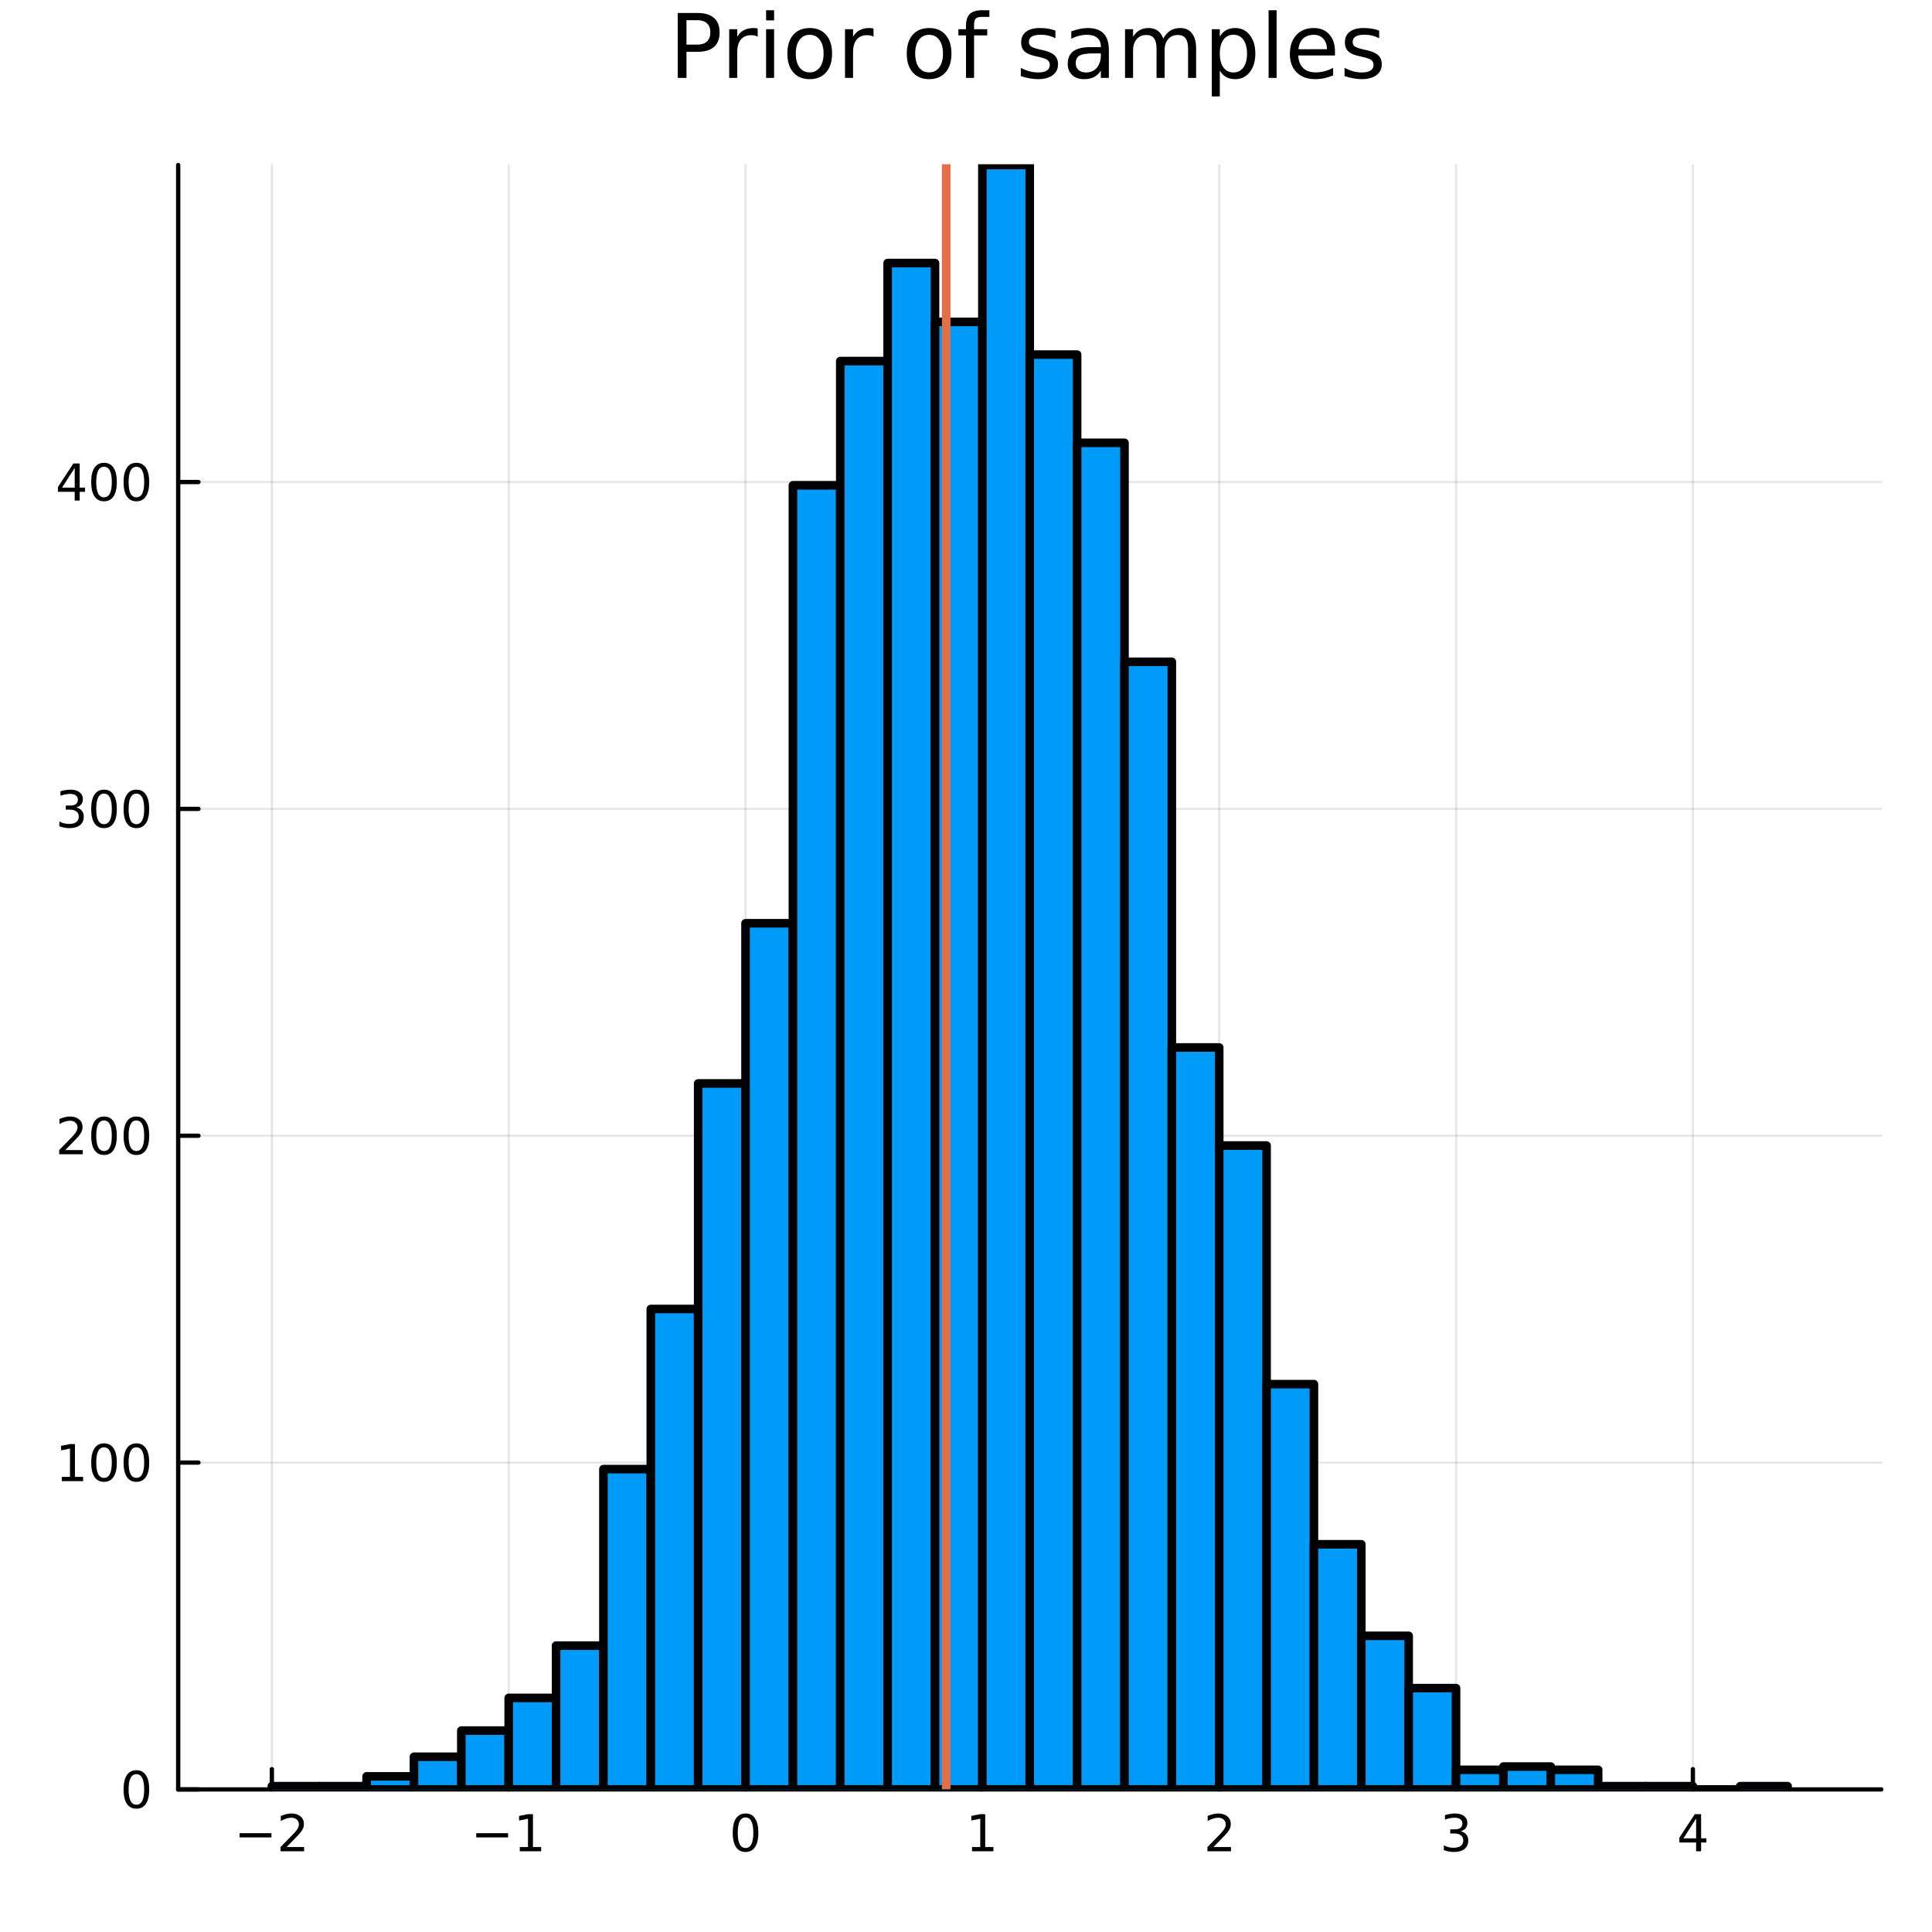 <?xml version="1.0" encoding="utf-8"?>
<svg xmlns="http://www.w3.org/2000/svg" xmlns:xlink="http://www.w3.org/1999/xlink" width="450" height="450" viewBox="0 0 1800 1800">
<rect x="0" y="0" width="1800" height="1800" fill="#333333" stroke="none"/>
<defs>
  <clipPath id="clip190">
    <rect x="0" y="0" width="1800" height="1800"/>
  </clipPath>
</defs>
<path clip-path="url(#clip190)" d="M0 1800 L1800 1800 L1800 0 L0 0  Z" fill="#ffffff" fill-rule="evenodd" fill-opacity="1"/>
<defs>
  <clipPath id="clip191">
    <rect x="360" y="180" width="1261" height="1261"/>
  </clipPath>
</defs>
<path clip-path="url(#clip190)" d="M166.015 1667.17 L1752.76 1667.17 L1752.76 153.712 L166.015 153.712  Z" fill="#ffffff" fill-rule="evenodd" fill-opacity="1"/>
<defs>
  <clipPath id="clip192">
    <rect x="166" y="153" width="1588" height="1514"/>
  </clipPath>
</defs>
<polyline clip-path="url(#clip192)" style="stroke:#000000; stroke-linecap:round; stroke-linejoin:round; stroke-width:2; stroke-opacity:0.1; fill:none" points="253.288,1667.17 253.288,153.712 "/>
<polyline clip-path="url(#clip192)" style="stroke:#000000; stroke-linecap:round; stroke-linejoin:round; stroke-width:2; stroke-opacity:0.1; fill:none" points="473.944,1667.17 473.944,153.712 "/>
<polyline clip-path="url(#clip192)" style="stroke:#000000; stroke-linecap:round; stroke-linejoin:round; stroke-width:2; stroke-opacity:0.1; fill:none" points="694.599,1667.17 694.599,153.712 "/>
<polyline clip-path="url(#clip192)" style="stroke:#000000; stroke-linecap:round; stroke-linejoin:round; stroke-width:2; stroke-opacity:0.1; fill:none" points="915.254,1667.17 915.254,153.712 "/>
<polyline clip-path="url(#clip192)" style="stroke:#000000; stroke-linecap:round; stroke-linejoin:round; stroke-width:2; stroke-opacity:0.1; fill:none" points="1135.91,1667.17 1135.91,153.712 "/>
<polyline clip-path="url(#clip192)" style="stroke:#000000; stroke-linecap:round; stroke-linejoin:round; stroke-width:2; stroke-opacity:0.1; fill:none" points="1356.56,1667.17 1356.56,153.712 "/>
<polyline clip-path="url(#clip192)" style="stroke:#000000; stroke-linecap:round; stroke-linejoin:round; stroke-width:2; stroke-opacity:0.1; fill:none" points="1577.22,1667.17 1577.22,153.712 "/>
<polyline clip-path="url(#clip192)" style="stroke:#000000; stroke-linecap:round; stroke-linejoin:round; stroke-width:2; stroke-opacity:0.1; fill:none" points="166.015,1667.17 1752.76,1667.17 "/>
<polyline clip-path="url(#clip192)" style="stroke:#000000; stroke-linecap:round; stroke-linejoin:round; stroke-width:2; stroke-opacity:0.1; fill:none" points="166.015,1362.65 1752.76,1362.65 "/>
<polyline clip-path="url(#clip192)" style="stroke:#000000; stroke-linecap:round; stroke-linejoin:round; stroke-width:2; stroke-opacity:0.1; fill:none" points="166.015,1058.13 1752.76,1058.13 "/>
<polyline clip-path="url(#clip192)" style="stroke:#000000; stroke-linecap:round; stroke-linejoin:round; stroke-width:2; stroke-opacity:0.1; fill:none" points="166.015,753.613 1752.76,753.613 "/>
<polyline clip-path="url(#clip192)" style="stroke:#000000; stroke-linecap:round; stroke-linejoin:round; stroke-width:2; stroke-opacity:0.1; fill:none" points="166.015,449.095 1752.76,449.095 "/>
<polyline clip-path="url(#clip190)" style="stroke:#000000; stroke-linecap:round; stroke-linejoin:round; stroke-width:4; stroke-opacity:1; fill:none" points="166.015,1667.17 1752.76,1667.17 "/>
<polyline clip-path="url(#clip190)" style="stroke:#000000; stroke-linecap:round; stroke-linejoin:round; stroke-width:4; stroke-opacity:1; fill:none" points="253.288,1667.17 253.288,1648.27 "/>
<polyline clip-path="url(#clip190)" style="stroke:#000000; stroke-linecap:round; stroke-linejoin:round; stroke-width:4; stroke-opacity:1; fill:none" points="473.944,1667.17 473.944,1648.27 "/>
<polyline clip-path="url(#clip190)" style="stroke:#000000; stroke-linecap:round; stroke-linejoin:round; stroke-width:4; stroke-opacity:1; fill:none" points="694.599,1667.17 694.599,1648.27 "/>
<polyline clip-path="url(#clip190)" style="stroke:#000000; stroke-linecap:round; stroke-linejoin:round; stroke-width:4; stroke-opacity:1; fill:none" points="915.254,1667.17 915.254,1648.27 "/>
<polyline clip-path="url(#clip190)" style="stroke:#000000; stroke-linecap:round; stroke-linejoin:round; stroke-width:4; stroke-opacity:1; fill:none" points="1135.91,1667.17 1135.91,1648.27 "/>
<polyline clip-path="url(#clip190)" style="stroke:#000000; stroke-linecap:round; stroke-linejoin:round; stroke-width:4; stroke-opacity:1; fill:none" points="1356.56,1667.17 1356.56,1648.27 "/>
<polyline clip-path="url(#clip190)" style="stroke:#000000; stroke-linecap:round; stroke-linejoin:round; stroke-width:4; stroke-opacity:1; fill:none" points="1577.22,1667.17 1577.22,1648.27 "/>
<path clip-path="url(#clip190)" d="M223.231 1707.94 L252.906 1707.94 L252.906 1711.87 L223.231 1711.87 L223.231 1707.94 Z" fill="#000000" fill-rule="nonzero" fill-opacity="1" /><path clip-path="url(#clip190)" d="M267.027 1720.83 L283.346 1720.83 L283.346 1724.77 L261.402 1724.77 L261.402 1720.83 Q264.064 1718.08 268.647 1713.45 Q273.254 1708.8 274.434 1707.45 Q276.679 1704.93 277.559 1703.19 Q278.462 1701.43 278.462 1699.74 Q278.462 1696.99 276.517 1695.25 Q274.596 1693.52 271.494 1693.52 Q269.295 1693.52 266.842 1694.28 Q264.411 1695.05 261.633 1696.6 L261.633 1691.87 Q264.457 1690.74 266.911 1690.16 Q269.365 1689.58 271.402 1689.58 Q276.772 1689.58 279.967 1692.27 Q283.161 1694.95 283.161 1699.44 Q283.161 1701.57 282.351 1703.49 Q281.564 1705.39 279.457 1707.99 Q278.879 1708.66 275.777 1711.87 Q272.675 1715.07 267.027 1720.83 Z" fill="#000000" fill-rule="nonzero" fill-opacity="1" /><path clip-path="url(#clip190)" d="M443.701 1707.94 L473.377 1707.94 L473.377 1711.87 L443.701 1711.87 L443.701 1707.94 Z" fill="#000000" fill-rule="nonzero" fill-opacity="1" /><path clip-path="url(#clip190)" d="M484.279 1720.83 L491.918 1720.83 L491.918 1694.47 L483.608 1696.13 L483.608 1691.87 L491.872 1690.21 L496.548 1690.21 L496.548 1720.83 L504.187 1720.83 L504.187 1724.77 L484.279 1724.77 L484.279 1720.83 Z" fill="#000000" fill-rule="nonzero" fill-opacity="1" /><path clip-path="url(#clip190)" d="M694.599 1693.29 Q690.988 1693.29 689.159 1696.85 Q687.354 1700.39 687.354 1707.52 Q687.354 1714.63 689.159 1718.19 Q690.988 1721.74 694.599 1721.74 Q698.233 1721.74 700.039 1718.19 Q701.867 1714.63 701.867 1707.52 Q701.867 1700.39 700.039 1696.85 Q698.233 1693.29 694.599 1693.29 M694.599 1689.58 Q700.409 1689.58 703.465 1694.19 Q706.543 1698.77 706.543 1707.52 Q706.543 1716.25 703.465 1720.86 Q700.409 1725.44 694.599 1725.44 Q688.789 1725.44 685.71 1720.86 Q682.655 1716.25 682.655 1707.52 Q682.655 1698.77 685.71 1694.19 Q688.789 1689.58 694.599 1689.58 Z" fill="#000000" fill-rule="nonzero" fill-opacity="1" /><path clip-path="url(#clip190)" d="M905.636 1720.83 L913.275 1720.83 L913.275 1694.47 L904.965 1696.13 L904.965 1691.87 L913.229 1690.21 L917.905 1690.21 L917.905 1720.83 L925.544 1720.83 L925.544 1724.77 L905.636 1724.77 L905.636 1720.83 Z" fill="#000000" fill-rule="nonzero" fill-opacity="1" /><path clip-path="url(#clip190)" d="M1130.56 1720.83 L1146.88 1720.83 L1146.88 1724.77 L1124.94 1724.77 L1124.94 1720.83 Q1127.6 1718.08 1132.18 1713.45 Q1136.79 1708.8 1137.97 1707.45 Q1140.22 1704.93 1141.09 1703.19 Q1142 1701.43 1142 1699.74 Q1142 1696.99 1140.05 1695.25 Q1138.13 1693.52 1135.03 1693.52 Q1132.83 1693.52 1130.38 1694.28 Q1127.95 1695.05 1125.17 1696.6 L1125.17 1691.87 Q1127.99 1690.74 1130.45 1690.16 Q1132.9 1689.58 1134.94 1689.58 Q1140.31 1689.58 1143.5 1692.27 Q1146.7 1694.95 1146.7 1699.44 Q1146.7 1701.57 1145.89 1703.49 Q1145.1 1705.39 1142.99 1707.99 Q1142.41 1708.66 1139.31 1711.87 Q1136.21 1715.07 1130.56 1720.83 Z" fill="#000000" fill-rule="nonzero" fill-opacity="1" /><path clip-path="url(#clip190)" d="M1360.81 1706.13 Q1364.17 1706.85 1366.04 1709.12 Q1367.94 1711.39 1367.94 1714.72 Q1367.94 1719.84 1364.42 1722.64 Q1360.91 1725.44 1354.42 1725.44 Q1352.25 1725.44 1349.93 1725 Q1347.64 1724.58 1345.19 1723.73 L1345.19 1719.21 Q1347.13 1720.35 1349.45 1720.93 Q1351.76 1721.5 1354.28 1721.5 Q1358.68 1721.5 1360.97 1719.77 Q1363.29 1718.03 1363.29 1714.72 Q1363.29 1711.67 1361.14 1709.95 Q1359.01 1708.22 1355.19 1708.22 L1351.16 1708.22 L1351.16 1704.37 L1355.37 1704.37 Q1358.82 1704.37 1360.65 1703.01 Q1362.48 1701.62 1362.48 1699.03 Q1362.48 1696.37 1360.58 1694.95 Q1358.71 1693.52 1355.19 1693.52 Q1353.27 1693.52 1351.07 1693.93 Q1348.87 1694.35 1346.23 1695.23 L1346.23 1691.06 Q1348.89 1690.32 1351.21 1689.95 Q1353.54 1689.58 1355.6 1689.58 Q1360.93 1689.58 1364.03 1692.01 Q1367.13 1694.42 1367.13 1698.54 Q1367.13 1701.41 1365.49 1703.4 Q1363.84 1705.37 1360.81 1706.13 Z" fill="#000000" fill-rule="nonzero" fill-opacity="1" /><path clip-path="url(#clip190)" d="M1580.23 1694.28 L1568.42 1712.73 L1580.23 1712.73 L1580.23 1694.28 M1579 1690.21 L1584.88 1690.21 L1584.88 1712.73 L1589.81 1712.73 L1589.81 1716.62 L1584.88 1716.62 L1584.88 1724.77 L1580.23 1724.77 L1580.23 1716.62 L1564.63 1716.62 L1564.63 1712.11 L1579 1690.21 Z" fill="#000000" fill-rule="nonzero" fill-opacity="1" /><polyline clip-path="url(#clip190)" style="stroke:#000000; stroke-linecap:round; stroke-linejoin:round; stroke-width:4; stroke-opacity:1; fill:none" points="166.015,1667.17 166.015,153.712 "/>
<polyline clip-path="url(#clip190)" style="stroke:#000000; stroke-linecap:round; stroke-linejoin:round; stroke-width:4; stroke-opacity:1; fill:none" points="166.015,1667.17 184.912,1667.17 "/>
<polyline clip-path="url(#clip190)" style="stroke:#000000; stroke-linecap:round; stroke-linejoin:round; stroke-width:4; stroke-opacity:1; fill:none" points="166.015,1362.65 184.912,1362.65 "/>
<polyline clip-path="url(#clip190)" style="stroke:#000000; stroke-linecap:round; stroke-linejoin:round; stroke-width:4; stroke-opacity:1; fill:none" points="166.015,1058.13 184.912,1058.13 "/>
<polyline clip-path="url(#clip190)" style="stroke:#000000; stroke-linecap:round; stroke-linejoin:round; stroke-width:4; stroke-opacity:1; fill:none" points="166.015,753.613 184.912,753.613 "/>
<polyline clip-path="url(#clip190)" style="stroke:#000000; stroke-linecap:round; stroke-linejoin:round; stroke-width:4; stroke-opacity:1; fill:none" points="166.015,449.095 184.912,449.095 "/>
<path clip-path="url(#clip190)" d="M127.07 1652.97 Q123.459 1652.97 121.631 1656.53 Q119.825 1660.07 119.825 1667.2 Q119.825 1674.31 121.631 1677.87 Q123.459 1681.42 127.07 1681.42 Q130.705 1681.42 132.51 1677.87 Q134.339 1674.31 134.339 1667.2 Q134.339 1660.07 132.51 1656.53 Q130.705 1652.97 127.07 1652.97 M127.07 1649.26 Q132.881 1649.26 135.936 1653.87 Q139.015 1658.45 139.015 1667.2 Q139.015 1675.93 135.936 1680.54 Q132.881 1685.12 127.07 1685.12 Q121.26 1685.12 118.182 1680.54 Q115.126 1675.93 115.126 1667.2 Q115.126 1658.45 118.182 1653.87 Q121.26 1649.26 127.07 1649.26 Z" fill="#000000" fill-rule="nonzero" fill-opacity="1" /><path clip-path="url(#clip190)" d="M57.557 1375.99 L65.196 1375.99 L65.196 1349.63 L56.886 1351.3 L56.886 1347.04 L65.15 1345.37 L69.825 1345.37 L69.825 1375.99 L77.464 1375.99 L77.464 1379.93 L57.557 1379.93 L57.557 1375.99 Z" fill="#000000" fill-rule="nonzero" fill-opacity="1" /><path clip-path="url(#clip190)" d="M96.909 1348.45 Q93.297 1348.45 91.469 1352.01 Q89.663 1355.55 89.663 1362.68 Q89.663 1369.79 91.469 1373.36 Q93.297 1376.9 96.909 1376.9 Q100.543 1376.9 102.348 1373.36 Q104.177 1369.79 104.177 1362.68 Q104.177 1355.55 102.348 1352.01 Q100.543 1348.45 96.909 1348.45 M96.909 1344.74 Q102.719 1344.74 105.774 1349.35 Q108.853 1353.93 108.853 1362.68 Q108.853 1371.41 105.774 1376.02 Q102.719 1380.6 96.909 1380.6 Q91.098 1380.6 88.02 1376.02 Q84.964 1371.41 84.964 1362.68 Q84.964 1353.93 88.02 1349.35 Q91.098 1344.74 96.909 1344.74 Z" fill="#000000" fill-rule="nonzero" fill-opacity="1" /><path clip-path="url(#clip190)" d="M127.07 1348.45 Q123.459 1348.45 121.631 1352.01 Q119.825 1355.55 119.825 1362.68 Q119.825 1369.79 121.631 1373.36 Q123.459 1376.9 127.07 1376.9 Q130.705 1376.9 132.51 1373.36 Q134.339 1369.79 134.339 1362.68 Q134.339 1355.55 132.51 1352.01 Q130.705 1348.45 127.07 1348.45 M127.07 1344.74 Q132.881 1344.74 135.936 1349.35 Q139.015 1353.93 139.015 1362.68 Q139.015 1371.41 135.936 1376.02 Q132.881 1380.6 127.07 1380.6 Q121.26 1380.6 118.182 1376.02 Q115.126 1371.41 115.126 1362.68 Q115.126 1353.93 118.182 1349.35 Q121.26 1344.74 127.07 1344.74 Z" fill="#000000" fill-rule="nonzero" fill-opacity="1" /><path clip-path="url(#clip190)" d="M60.775 1071.48 L77.094 1071.48 L77.094 1075.41 L55.15 1075.41 L55.15 1071.48 Q57.812 1068.72 62.395 1064.09 Q67.001 1059.44 68.182 1058.1 Q70.427 1055.57 71.307 1053.84 Q72.21 1052.08 72.21 1050.39 Q72.21 1047.63 70.265 1045.9 Q68.344 1044.16 65.242 1044.16 Q63.043 1044.16 60.589 1044.93 Q58.159 1045.69 55.381 1047.24 L55.381 1042.52 Q58.205 1041.38 60.659 1040.81 Q63.112 1040.23 65.15 1040.23 Q70.52 1040.23 73.714 1042.91 Q76.909 1045.6 76.909 1050.09 Q76.909 1052.22 76.099 1054.14 Q75.311 1056.04 73.205 1058.63 Q72.626 1059.3 69.525 1062.52 Q66.423 1065.71 60.775 1071.48 Z" fill="#000000" fill-rule="nonzero" fill-opacity="1" /><path clip-path="url(#clip190)" d="M96.909 1043.93 Q93.297 1043.93 91.469 1047.49 Q89.663 1051.04 89.663 1058.17 Q89.663 1065.27 91.469 1068.84 Q93.297 1072.38 96.909 1072.38 Q100.543 1072.38 102.348 1068.84 Q104.177 1065.27 104.177 1058.17 Q104.177 1051.04 102.348 1047.49 Q100.543 1043.93 96.909 1043.93 M96.909 1040.23 Q102.719 1040.23 105.774 1044.83 Q108.853 1049.42 108.853 1058.17 Q108.853 1066.89 105.774 1071.5 Q102.719 1076.08 96.909 1076.08 Q91.098 1076.08 88.02 1071.5 Q84.964 1066.89 84.964 1058.17 Q84.964 1049.42 88.02 1044.83 Q91.098 1040.23 96.909 1040.23 Z" fill="#000000" fill-rule="nonzero" fill-opacity="1" /><path clip-path="url(#clip190)" d="M127.07 1043.93 Q123.459 1043.93 121.631 1047.49 Q119.825 1051.04 119.825 1058.17 Q119.825 1065.27 121.631 1068.84 Q123.459 1072.38 127.07 1072.38 Q130.705 1072.38 132.51 1068.84 Q134.339 1065.27 134.339 1058.17 Q134.339 1051.04 132.51 1047.49 Q130.705 1043.93 127.07 1043.93 M127.07 1040.23 Q132.881 1040.23 135.936 1044.83 Q139.015 1049.42 139.015 1058.17 Q139.015 1066.89 135.936 1071.5 Q132.881 1076.08 127.07 1076.08 Q121.26 1076.08 118.182 1071.5 Q115.126 1066.89 115.126 1058.17 Q115.126 1049.42 118.182 1044.83 Q121.26 1040.23 127.07 1040.23 Z" fill="#000000" fill-rule="nonzero" fill-opacity="1" /><path clip-path="url(#clip190)" d="M70.913 752.259 Q74.27 752.977 76.145 755.245 Q78.043 757.514 78.043 760.847 Q78.043 765.963 74.524 768.763 Q71.006 771.564 64.525 771.564 Q62.349 771.564 60.034 771.125 Q57.742 770.708 55.288 769.851 L55.288 765.338 Q57.233 766.472 59.548 767.051 Q61.862 767.629 64.386 767.629 Q68.784 767.629 71.075 765.893 Q73.39 764.157 73.39 760.847 Q73.39 757.791 71.237 756.078 Q69.108 754.342 65.288 754.342 L61.261 754.342 L61.261 750.5 L65.474 750.5 Q68.923 750.5 70.751 749.134 Q72.58 747.745 72.58 745.152 Q72.58 742.49 70.682 741.078 Q68.807 739.643 65.288 739.643 Q63.367 739.643 61.168 740.06 Q58.969 740.477 56.33 741.356 L56.33 737.19 Q58.992 736.449 61.307 736.078 Q63.645 735.708 65.705 735.708 Q71.029 735.708 74.131 738.139 Q77.233 740.546 77.233 744.666 Q77.233 747.537 75.589 749.527 Q73.946 751.495 70.913 752.259 Z" fill="#000000" fill-rule="nonzero" fill-opacity="1" /><path clip-path="url(#clip190)" d="M96.909 739.412 Q93.297 739.412 91.469 742.977 Q89.663 746.518 89.663 753.648 Q89.663 760.754 91.469 764.319 Q93.297 767.861 96.909 767.861 Q100.543 767.861 102.348 764.319 Q104.177 760.754 104.177 753.648 Q104.177 746.518 102.348 742.977 Q100.543 739.412 96.909 739.412 M96.909 735.708 Q102.719 735.708 105.774 740.315 Q108.853 744.898 108.853 753.648 Q108.853 762.375 105.774 766.981 Q102.719 771.564 96.909 771.564 Q91.098 771.564 88.02 766.981 Q84.964 762.375 84.964 753.648 Q84.964 744.898 88.02 740.315 Q91.098 735.708 96.909 735.708 Z" fill="#000000" fill-rule="nonzero" fill-opacity="1" /><path clip-path="url(#clip190)" d="M127.07 739.412 Q123.459 739.412 121.631 742.977 Q119.825 746.518 119.825 753.648 Q119.825 760.754 121.631 764.319 Q123.459 767.861 127.07 767.861 Q130.705 767.861 132.51 764.319 Q134.339 760.754 134.339 753.648 Q134.339 746.518 132.51 742.977 Q130.705 739.412 127.07 739.412 M127.07 735.708 Q132.881 735.708 135.936 740.315 Q139.015 744.898 139.015 753.648 Q139.015 762.375 135.936 766.981 Q132.881 771.564 127.07 771.564 Q121.26 771.564 118.182 766.981 Q115.126 762.375 115.126 753.648 Q115.126 744.898 118.182 740.315 Q121.26 735.708 127.07 735.708 Z" fill="#000000" fill-rule="nonzero" fill-opacity="1" /><path clip-path="url(#clip190)" d="M69.594 435.889 L57.788 454.338 L69.594 454.338 L69.594 435.889 M68.367 431.815 L74.247 431.815 L74.247 454.338 L79.177 454.338 L79.177 458.227 L74.247 458.227 L74.247 466.375 L69.594 466.375 L69.594 458.227 L53.992 458.227 L53.992 453.713 L68.367 431.815 Z" fill="#000000" fill-rule="nonzero" fill-opacity="1" /><path clip-path="url(#clip190)" d="M96.909 434.894 Q93.297 434.894 91.469 438.458 Q89.663 442 89.663 449.13 Q89.663 456.236 91.469 459.801 Q93.297 463.342 96.909 463.342 Q100.543 463.342 102.348 459.801 Q104.177 456.236 104.177 449.13 Q104.177 442 102.348 438.458 Q100.543 434.894 96.909 434.894 M96.909 431.19 Q102.719 431.19 105.774 435.796 Q108.853 440.38 108.853 449.13 Q108.853 457.856 105.774 462.463 Q102.719 467.046 96.909 467.046 Q91.098 467.046 88.02 462.463 Q84.964 457.856 84.964 449.13 Q84.964 440.38 88.02 435.796 Q91.098 431.19 96.909 431.19 Z" fill="#000000" fill-rule="nonzero" fill-opacity="1" /><path clip-path="url(#clip190)" d="M127.07 434.894 Q123.459 434.894 121.631 438.458 Q119.825 442 119.825 449.13 Q119.825 456.236 121.631 459.801 Q123.459 463.342 127.07 463.342 Q130.705 463.342 132.51 459.801 Q134.339 456.236 134.339 449.13 Q134.339 442 132.51 438.458 Q130.705 434.894 127.07 434.894 M127.07 431.19 Q132.881 431.19 135.936 435.796 Q139.015 440.38 139.015 449.13 Q139.015 457.856 135.936 462.463 Q132.881 467.046 127.07 467.046 Q121.26 467.046 118.182 462.463 Q115.126 457.856 115.126 449.13 Q115.126 440.38 118.182 435.796 Q121.26 431.19 127.07 431.19 Z" fill="#000000" fill-rule="nonzero" fill-opacity="1" /><path clip-path="url(#clip190)" d="M639.587 18.82 L639.587 41.546 L649.876 41.546 Q655.588 41.546 658.707 38.589 Q661.826 35.632 661.826 30.163 Q661.826 24.735 658.707 21.778 Q655.588 18.82 649.876 18.82 L639.587 18.82 M631.404 12.096 L649.876 12.096 Q660.044 12.096 665.229 16.714 Q670.455 21.292 670.455 30.163 Q670.455 39.115 665.229 43.693 Q660.044 48.271 649.876 48.271 L639.587 48.271 L639.587 72.576 L631.404 72.576 L631.404 12.096 Z" fill="#000000" fill-rule="nonzero" fill-opacity="1" /><path clip-path="url(#clip190)" d="M705.941 34.173 Q704.685 33.444 703.186 33.12 Q701.728 32.756 699.945 32.756 Q693.626 32.756 690.223 36.888 Q686.861 40.979 686.861 48.676 L686.861 72.576 L679.367 72.576 L679.367 27.206 L686.861 27.206 L686.861 34.254 Q689.21 30.122 692.978 28.138 Q696.745 26.112 702.133 26.112 Q702.902 26.112 703.834 26.234 Q704.766 26.315 705.9 26.517 L705.941 34.173 Z" fill="#000000" fill-rule="nonzero" fill-opacity="1" /><path clip-path="url(#clip190)" d="M713.759 27.206 L721.212 27.206 L721.212 72.576 L713.759 72.576 L713.759 27.206 M713.759 9.544 L721.212 9.544 L721.212 18.983 L713.759 18.983 L713.759 9.544 Z" fill="#000000" fill-rule="nonzero" fill-opacity="1" /><path clip-path="url(#clip190)" d="M754.389 32.431 Q748.394 32.431 744.91 37.131 Q741.426 41.789 741.426 49.931 Q741.426 58.074 744.87 62.773 Q748.354 67.431 754.389 67.431 Q760.344 67.431 763.828 62.732 Q767.312 58.033 767.312 49.931 Q767.312 41.87 763.828 37.171 Q760.344 32.431 754.389 32.431 M754.389 26.112 Q764.112 26.112 769.661 32.431 Q775.211 38.751 775.211 49.931 Q775.211 61.071 769.661 67.431 Q764.112 73.751 754.389 73.751 Q744.627 73.751 739.077 67.431 Q733.568 61.071 733.568 49.931 Q733.568 38.751 739.077 32.431 Q744.627 26.112 754.389 26.112 Z" fill="#000000" fill-rule="nonzero" fill-opacity="1" /><path clip-path="url(#clip190)" d="M813.857 34.173 Q812.601 33.444 811.102 33.12 Q809.644 32.756 807.861 32.756 Q801.542 32.756 798.139 36.888 Q794.777 40.979 794.777 48.676 L794.777 72.576 L787.283 72.576 L787.283 27.206 L794.777 27.206 L794.777 34.254 Q797.126 30.122 800.894 28.138 Q804.661 26.112 810.049 26.112 Q810.818 26.112 811.75 26.234 Q812.682 26.315 813.816 26.517 L813.857 34.173 Z" fill="#000000" fill-rule="nonzero" fill-opacity="1" /><path clip-path="url(#clip190)" d="M865.627 32.431 Q859.632 32.431 856.148 37.131 Q852.664 41.789 852.664 49.931 Q852.664 58.074 856.108 62.773 Q859.591 67.431 865.627 67.431 Q871.582 67.431 875.066 62.732 Q878.55 58.033 878.55 49.931 Q878.55 41.87 875.066 37.171 Q871.582 32.431 865.627 32.431 M865.627 26.112 Q875.349 26.112 880.899 32.431 Q886.449 38.751 886.449 49.931 Q886.449 61.071 880.899 67.431 Q875.349 73.751 865.627 73.751 Q855.865 73.751 850.315 67.431 Q844.806 61.071 844.806 49.931 Q844.806 38.751 850.315 32.431 Q855.865 26.112 865.627 26.112 Z" fill="#000000" fill-rule="nonzero" fill-opacity="1" /><path clip-path="url(#clip190)" d="M921.773 9.544 L921.773 15.742 L914.643 15.742 Q910.633 15.742 909.053 17.362 Q907.514 18.983 907.514 23.195 L907.514 27.206 L919.788 27.206 L919.788 32.999 L907.514 32.999 L907.514 72.576 L900.019 72.576 L900.019 32.999 L892.89 32.999 L892.89 27.206 L900.019 27.206 L900.019 24.046 Q900.019 16.471 903.544 13.028 Q907.068 9.544 914.724 9.544 L921.773 9.544 Z" fill="#000000" fill-rule="nonzero" fill-opacity="1" /><path clip-path="url(#clip190)" d="M983.306 28.543 L983.306 35.591 Q980.146 33.971 976.743 33.161 Q973.341 32.35 969.695 32.35 Q964.145 32.35 961.35 34.052 Q958.595 35.753 958.595 39.156 Q958.595 41.749 960.58 43.248 Q962.565 44.706 968.561 46.043 L971.113 46.61 Q979.053 48.311 982.374 51.43 Q985.736 54.509 985.736 60.059 Q985.736 66.378 980.713 70.064 Q975.731 73.751 966.981 73.751 Q963.335 73.751 959.365 73.022 Q955.436 72.333 951.061 70.915 L951.061 63.218 Q955.193 65.365 959.203 66.459 Q963.213 67.512 967.143 67.512 Q972.409 67.512 975.245 65.73 Q978.08 63.907 978.08 60.626 Q978.08 57.588 976.014 55.967 Q973.989 54.347 967.062 52.848 L964.469 52.24 Q957.542 50.782 954.464 47.785 Q951.385 44.746 951.385 39.48 Q951.385 33.08 955.922 29.596 Q960.459 26.112 968.804 26.112 Q972.936 26.112 976.581 26.72 Q980.227 27.327 983.306 28.543 Z" fill="#000000" fill-rule="nonzero" fill-opacity="1" /><path clip-path="url(#clip190)" d="M1018.22 49.769 Q1009.19 49.769 1005.71 51.835 Q1002.22 53.901 1002.22 58.884 Q1002.22 62.854 1004.82 65.203 Q1007.45 67.512 1011.95 67.512 Q1018.14 67.512 1021.87 63.137 Q1025.64 58.722 1025.64 51.43 L1025.64 49.769 L1018.22 49.769 M1033.09 46.691 L1033.09 72.576 L1025.64 72.576 L1025.64 65.689 Q1023.09 69.821 1019.28 71.806 Q1015.47 73.751 1009.96 73.751 Q1002.99 73.751 998.861 69.862 Q994.77 65.933 994.77 59.37 Q994.77 51.714 999.874 47.825 Q1005.02 43.936 1015.19 43.936 L1025.64 43.936 L1025.64 43.207 Q1025.64 38.062 1022.24 35.267 Q1018.87 32.431 1012.76 32.431 Q1008.87 32.431 1005.18 33.363 Q1001.49 34.295 998.092 36.158 L998.092 29.272 Q1002.18 27.692 1006.03 26.922 Q1009.88 26.112 1013.53 26.112 Q1023.37 26.112 1028.23 31.216 Q1033.09 36.32 1033.09 46.691 Z" fill="#000000" fill-rule="nonzero" fill-opacity="1" /><path clip-path="url(#clip190)" d="M1083.77 35.915 Q1086.56 30.892 1090.45 28.502 Q1094.34 26.112 1099.61 26.112 Q1106.7 26.112 1110.54 31.095 Q1114.39 36.037 1114.39 45.192 L1114.39 72.576 L1106.9 72.576 L1106.9 45.435 Q1106.9 38.913 1104.59 35.753 Q1102.28 32.594 1097.54 32.594 Q1091.75 32.594 1088.39 36.442 Q1085.02 40.29 1085.02 46.934 L1085.02 72.576 L1077.53 72.576 L1077.53 45.435 Q1077.53 38.873 1075.22 35.753 Q1072.91 32.594 1068.09 32.594 Q1062.38 32.594 1059.02 36.482 Q1055.66 40.331 1055.66 46.934 L1055.66 72.576 L1048.16 72.576 L1048.16 27.206 L1055.66 27.206 L1055.66 34.254 Q1058.21 30.082 1061.77 28.097 Q1065.34 26.112 1070.24 26.112 Q1075.18 26.112 1078.62 28.624 Q1082.11 31.135 1083.77 35.915 Z" fill="#000000" fill-rule="nonzero" fill-opacity="1" /><path clip-path="url(#clip190)" d="M1136.47 65.77 L1136.47 89.833 L1128.98 89.833 L1128.98 27.206 L1136.47 27.206 L1136.47 34.092 Q1138.82 30.041 1142.38 28.097 Q1145.99 26.112 1150.97 26.112 Q1159.24 26.112 1164.38 32.675 Q1169.57 39.237 1169.57 49.931 Q1169.57 60.626 1164.38 67.188 Q1159.24 73.751 1150.97 73.751 Q1145.99 73.751 1142.38 71.806 Q1138.82 69.821 1136.47 65.77 M1161.83 49.931 Q1161.83 41.708 1158.43 37.05 Q1155.06 32.35 1149.15 32.35 Q1143.24 32.35 1139.83 37.05 Q1136.47 41.708 1136.47 49.931 Q1136.47 58.155 1139.83 62.854 Q1143.24 67.512 1149.15 67.512 Q1155.06 67.512 1158.43 62.854 Q1161.83 58.155 1161.83 49.931 Z" fill="#000000" fill-rule="nonzero" fill-opacity="1" /><path clip-path="url(#clip190)" d="M1181.92 9.544 L1189.38 9.544 L1189.38 72.576 L1181.92 72.576 L1181.92 9.544 Z" fill="#000000" fill-rule="nonzero" fill-opacity="1" /><path clip-path="url(#clip190)" d="M1243.78 48.028 L1243.78 51.673 L1209.51 51.673 Q1209.99 59.37 1214.13 63.421 Q1218.3 67.431 1225.71 67.431 Q1230.01 67.431 1234.02 66.378 Q1238.07 65.325 1242.04 63.218 L1242.04 70.267 Q1238.03 71.968 1233.81 72.86 Q1229.6 73.751 1225.27 73.751 Q1214.41 73.751 1208.05 67.431 Q1201.73 61.112 1201.73 50.337 Q1201.73 39.197 1207.73 32.675 Q1213.76 26.112 1223.97 26.112 Q1233.13 26.112 1238.43 32.026 Q1243.78 37.9 1243.78 48.028 M1236.33 45.84 Q1236.24 39.723 1232.88 36.077 Q1229.56 32.431 1224.05 32.431 Q1217.81 32.431 1214.05 35.956 Q1210.32 39.48 1209.75 45.88 L1236.33 45.84 Z" fill="#000000" fill-rule="nonzero" fill-opacity="1" /><path clip-path="url(#clip190)" d="M1284.94 28.543 L1284.94 35.591 Q1281.78 33.971 1278.37 33.161 Q1274.97 32.35 1271.33 32.35 Q1265.78 32.35 1262.98 34.052 Q1260.23 35.753 1260.23 39.156 Q1260.23 41.749 1262.21 43.248 Q1264.2 44.706 1270.19 46.043 L1272.74 46.61 Q1280.68 48.311 1284 51.43 Q1287.37 54.509 1287.37 60.059 Q1287.37 66.378 1282.34 70.064 Q1277.36 73.751 1268.61 73.751 Q1264.97 73.751 1261 73.022 Q1257.07 72.333 1252.69 70.915 L1252.69 63.218 Q1256.82 65.365 1260.83 66.459 Q1264.84 67.512 1268.77 67.512 Q1274.04 67.512 1276.87 65.73 Q1279.71 63.907 1279.71 60.626 Q1279.71 57.588 1277.64 55.967 Q1275.62 54.347 1268.69 52.848 L1266.1 52.24 Q1259.17 50.782 1256.09 47.785 Q1253.02 44.746 1253.02 39.48 Q1253.02 33.08 1257.55 29.596 Q1262.09 26.112 1270.43 26.112 Q1274.57 26.112 1278.21 26.72 Q1281.86 27.327 1284.94 28.543 Z" fill="#000000" fill-rule="nonzero" fill-opacity="1" /><path clip-path="url(#clip192)" d="M253.288 1664.12 L253.288 1667.17 L297.419 1667.17 L297.419 1664.12 L253.288 1664.12 L253.288 1664.12  Z" fill="#009af9" fill-rule="evenodd" fill-opacity="1"/>
<polyline clip-path="url(#clip192)" style="stroke:#000000; stroke-linecap:round; stroke-linejoin:round; stroke-width:8; stroke-opacity:1; fill:none" points="253.288,1664.12 253.288,1667.17 297.419,1667.17 297.419,1664.12 253.288,1664.12 "/>
<path clip-path="url(#clip192)" d="M297.419 1664.12 L297.419 1667.17 L341.551 1667.17 L341.551 1664.12 L297.419 1664.12 L297.419 1664.12  Z" fill="#009af9" fill-rule="evenodd" fill-opacity="1"/>
<polyline clip-path="url(#clip192)" style="stroke:#000000; stroke-linecap:round; stroke-linejoin:round; stroke-width:8; stroke-opacity:1; fill:none" points="297.419,1664.12 297.419,1667.17 341.551,1667.17 341.551,1664.12 297.419,1664.12 "/>
<path clip-path="url(#clip192)" d="M341.551 1654.99 L341.551 1667.17 L385.682 1667.17 L385.682 1654.99 L341.551 1654.99 L341.551 1654.99  Z" fill="#009af9" fill-rule="evenodd" fill-opacity="1"/>
<polyline clip-path="url(#clip192)" style="stroke:#000000; stroke-linecap:round; stroke-linejoin:round; stroke-width:8; stroke-opacity:1; fill:none" points="341.551,1654.99 341.551,1667.17 385.682,1667.17 385.682,1654.99 341.551,1654.99 "/>
<path clip-path="url(#clip192)" d="M385.682 1636.72 L385.682 1667.17 L429.813 1667.17 L429.813 1636.72 L385.682 1636.72 L385.682 1636.72  Z" fill="#009af9" fill-rule="evenodd" fill-opacity="1"/>
<polyline clip-path="url(#clip192)" style="stroke:#000000; stroke-linecap:round; stroke-linejoin:round; stroke-width:8; stroke-opacity:1; fill:none" points="385.682,1636.72 385.682,1667.17 429.813,1667.17 429.813,1636.72 385.682,1636.72 "/>
<path clip-path="url(#clip192)" d="M429.813 1612.35 L429.813 1667.17 L473.944 1667.17 L473.944 1612.35 L429.813 1612.35 L429.813 1612.35  Z" fill="#009af9" fill-rule="evenodd" fill-opacity="1"/>
<polyline clip-path="url(#clip192)" style="stroke:#000000; stroke-linecap:round; stroke-linejoin:round; stroke-width:8; stroke-opacity:1; fill:none" points="429.813,1612.35 429.813,1667.17 473.944,1667.17 473.944,1612.35 429.813,1612.35 "/>
<path clip-path="url(#clip192)" d="M473.944 1581.9 L473.944 1667.17 L518.075 1667.17 L518.075 1581.9 L473.944 1581.9 L473.944 1581.9  Z" fill="#009af9" fill-rule="evenodd" fill-opacity="1"/>
<polyline clip-path="url(#clip192)" style="stroke:#000000; stroke-linecap:round; stroke-linejoin:round; stroke-width:8; stroke-opacity:1; fill:none" points="473.944,1581.9 473.944,1667.17 518.075,1667.17 518.075,1581.9 473.944,1581.9 "/>
<path clip-path="url(#clip192)" d="M518.075 1533.18 L518.075 1667.17 L562.206 1667.17 L562.206 1533.18 L518.075 1533.18 L518.075 1533.18  Z" fill="#009af9" fill-rule="evenodd" fill-opacity="1"/>
<polyline clip-path="url(#clip192)" style="stroke:#000000; stroke-linecap:round; stroke-linejoin:round; stroke-width:8; stroke-opacity:1; fill:none" points="518.075,1533.18 518.075,1667.17 562.206,1667.17 562.206,1533.18 518.075,1533.18 "/>
<path clip-path="url(#clip192)" d="M562.206 1368.74 L562.206 1667.17 L606.337 1667.17 L606.337 1368.74 L562.206 1368.74 L562.206 1368.74  Z" fill="#009af9" fill-rule="evenodd" fill-opacity="1"/>
<polyline clip-path="url(#clip192)" style="stroke:#000000; stroke-linecap:round; stroke-linejoin:round; stroke-width:8; stroke-opacity:1; fill:none" points="562.206,1368.74 562.206,1667.17 606.337,1667.17 606.337,1368.74 562.206,1368.74 "/>
<path clip-path="url(#clip192)" d="M606.337 1219.53 L606.337 1667.17 L650.468 1667.17 L650.468 1219.53 L606.337 1219.53 L606.337 1219.53  Z" fill="#009af9" fill-rule="evenodd" fill-opacity="1"/>
<polyline clip-path="url(#clip192)" style="stroke:#000000; stroke-linecap:round; stroke-linejoin:round; stroke-width:8; stroke-opacity:1; fill:none" points="606.337,1219.53 606.337,1667.17 650.468,1667.17 650.468,1219.53 606.337,1219.53 "/>
<path clip-path="url(#clip192)" d="M650.468 1009.41 L650.468 1667.17 L694.599 1667.17 L694.599 1009.41 L650.468 1009.41 L650.468 1009.41  Z" fill="#009af9" fill-rule="evenodd" fill-opacity="1"/>
<polyline clip-path="url(#clip192)" style="stroke:#000000; stroke-linecap:round; stroke-linejoin:round; stroke-width:8; stroke-opacity:1; fill:none" points="650.468,1009.41 650.468,1667.17 694.599,1667.17 694.599,1009.41 650.468,1009.41 "/>
<path clip-path="url(#clip192)" d="M694.599 860.194 L694.599 1667.17 L738.73 1667.17 L738.73 860.194 L694.599 860.194 L694.599 860.194  Z" fill="#009af9" fill-rule="evenodd" fill-opacity="1"/>
<polyline clip-path="url(#clip192)" style="stroke:#000000; stroke-linecap:round; stroke-linejoin:round; stroke-width:8; stroke-opacity:1; fill:none" points="694.599,860.194 694.599,1667.17 738.73,1667.17 738.73,860.194 694.599,860.194 "/>
<path clip-path="url(#clip192)" d="M738.73 452.14 L738.73 1667.17 L782.861 1667.17 L782.861 452.14 L738.73 452.14 L738.73 452.14  Z" fill="#009af9" fill-rule="evenodd" fill-opacity="1"/>
<polyline clip-path="url(#clip192)" style="stroke:#000000; stroke-linecap:round; stroke-linejoin:round; stroke-width:8; stroke-opacity:1; fill:none" points="738.73,452.14 738.73,1667.17 782.861,1667.17 782.861,452.14 738.73,452.14 "/>
<path clip-path="url(#clip192)" d="M782.861 336.423 L782.861 1667.17 L826.992 1667.17 L826.992 336.423 L782.861 336.423 L782.861 336.423  Z" fill="#009af9" fill-rule="evenodd" fill-opacity="1"/>
<polyline clip-path="url(#clip192)" style="stroke:#000000; stroke-linecap:round; stroke-linejoin:round; stroke-width:8; stroke-opacity:1; fill:none" points="782.861,336.423 782.861,1667.17 826.992,1667.17 826.992,336.423 782.861,336.423 "/>
<path clip-path="url(#clip192)" d="M826.992 245.068 L826.992 1667.17 L871.123 1667.17 L871.123 245.068 L826.992 245.068 L826.992 245.068  Z" fill="#009af9" fill-rule="evenodd" fill-opacity="1"/>
<polyline clip-path="url(#clip192)" style="stroke:#000000; stroke-linecap:round; stroke-linejoin:round; stroke-width:8; stroke-opacity:1; fill:none" points="826.992,245.068 826.992,1667.17 871.123,1667.17 871.123,245.068 826.992,245.068 "/>
<path clip-path="url(#clip192)" d="M871.123 299.881 L871.123 1667.17 L915.254 1667.17 L915.254 299.881 L871.123 299.881 L871.123 299.881  Z" fill="#009af9" fill-rule="evenodd" fill-opacity="1"/>
<polyline clip-path="url(#clip192)" style="stroke:#000000; stroke-linecap:round; stroke-linejoin:round; stroke-width:8; stroke-opacity:1; fill:none" points="871.123,299.881 871.123,1667.17 915.254,1667.17 915.254,299.881 871.123,299.881 "/>
<path clip-path="url(#clip192)" d="M915.254 153.712 L915.254 1667.17 L959.385 1667.17 L959.385 153.712 L915.254 153.712 L915.254 153.712  Z" fill="#009af9" fill-rule="evenodd" fill-opacity="1"/>
<polyline clip-path="url(#clip192)" style="stroke:#000000; stroke-linecap:round; stroke-linejoin:round; stroke-width:8; stroke-opacity:1; fill:none" points="915.254,153.712 915.254,1667.17 959.385,1667.17 959.385,153.712 915.254,153.712 "/>
<path clip-path="url(#clip192)" d="M959.385 330.333 L959.385 1667.17 L1003.52 1667.17 L1003.52 330.333 L959.385 330.333 L959.385 330.333  Z" fill="#009af9" fill-rule="evenodd" fill-opacity="1"/>
<polyline clip-path="url(#clip192)" style="stroke:#000000; stroke-linecap:round; stroke-linejoin:round; stroke-width:8; stroke-opacity:1; fill:none" points="959.385,330.333 959.385,1667.17 1003.52,1667.17 1003.52,330.333 959.385,330.333 "/>
<path clip-path="url(#clip192)" d="M1003.52 412.553 L1003.52 1667.17 L1047.65 1667.17 L1047.65 412.553 L1003.52 412.553 L1003.52 412.553  Z" fill="#009af9" fill-rule="evenodd" fill-opacity="1"/>
<polyline clip-path="url(#clip192)" style="stroke:#000000; stroke-linecap:round; stroke-linejoin:round; stroke-width:8; stroke-opacity:1; fill:none" points="1003.52,412.553 1003.52,1667.17 1047.65,1667.17 1047.65,412.553 1003.52,412.553 "/>
<path clip-path="url(#clip192)" d="M1047.65 616.58 L1047.65 1667.17 L1091.78 1667.17 L1091.78 616.58 L1047.65 616.58 L1047.65 616.58  Z" fill="#009af9" fill-rule="evenodd" fill-opacity="1"/>
<polyline clip-path="url(#clip192)" style="stroke:#000000; stroke-linecap:round; stroke-linejoin:round; stroke-width:8; stroke-opacity:1; fill:none" points="1047.65,616.58 1047.65,1667.17 1091.78,1667.17 1091.78,616.58 1047.65,616.58 "/>
<path clip-path="url(#clip192)" d="M1091.78 975.911 L1091.78 1667.17 L1135.91 1667.17 L1135.91 975.911 L1091.78 975.911 L1091.78 975.911  Z" fill="#009af9" fill-rule="evenodd" fill-opacity="1"/>
<polyline clip-path="url(#clip192)" style="stroke:#000000; stroke-linecap:round; stroke-linejoin:round; stroke-width:8; stroke-opacity:1; fill:none" points="1091.78,975.911 1091.78,1667.17 1135.91,1667.17 1135.91,975.911 1091.78,975.911 "/>
<path clip-path="url(#clip192)" d="M1135.91 1067.27 L1135.91 1667.17 L1180.04 1667.17 L1180.04 1067.27 L1135.91 1067.27 L1135.91 1067.27  Z" fill="#009af9" fill-rule="evenodd" fill-opacity="1"/>
<polyline clip-path="url(#clip192)" style="stroke:#000000; stroke-linecap:round; stroke-linejoin:round; stroke-width:8; stroke-opacity:1; fill:none" points="1135.91,1067.27 1135.91,1667.17 1180.04,1667.17 1180.04,1067.27 1135.91,1067.27 "/>
<path clip-path="url(#clip192)" d="M1180.04 1289.57 L1180.04 1667.17 L1224.17 1667.17 L1224.17 1289.57 L1180.04 1289.57 L1180.04 1289.57  Z" fill="#009af9" fill-rule="evenodd" fill-opacity="1"/>
<polyline clip-path="url(#clip192)" style="stroke:#000000; stroke-linecap:round; stroke-linejoin:round; stroke-width:8; stroke-opacity:1; fill:none" points="1180.04,1289.57 1180.04,1667.17 1224.17,1667.17 1224.17,1289.57 1180.04,1289.57 "/>
<path clip-path="url(#clip192)" d="M1224.17 1438.78 L1224.17 1667.17 L1268.3 1667.17 L1268.3 1438.78 L1224.17 1438.78 L1224.17 1438.78  Z" fill="#009af9" fill-rule="evenodd" fill-opacity="1"/>
<polyline clip-path="url(#clip192)" style="stroke:#000000; stroke-linecap:round; stroke-linejoin:round; stroke-width:8; stroke-opacity:1; fill:none" points="1224.17,1438.78 1224.17,1667.17 1268.3,1667.17 1268.3,1438.78 1224.17,1438.78 "/>
<path clip-path="url(#clip192)" d="M1268.3 1524.04 L1268.3 1667.17 L1312.43 1667.17 L1312.43 1524.04 L1268.3 1524.04 L1268.3 1524.04  Z" fill="#009af9" fill-rule="evenodd" fill-opacity="1"/>
<polyline clip-path="url(#clip192)" style="stroke:#000000; stroke-linecap:round; stroke-linejoin:round; stroke-width:8; stroke-opacity:1; fill:none" points="1268.3,1524.04 1268.3,1667.17 1312.43,1667.17 1312.43,1524.04 1268.3,1524.04 "/>
<path clip-path="url(#clip192)" d="M1312.43 1572.77 L1312.43 1667.17 L1356.56 1667.17 L1356.56 1572.77 L1312.43 1572.77 L1312.43 1572.77  Z" fill="#009af9" fill-rule="evenodd" fill-opacity="1"/>
<polyline clip-path="url(#clip192)" style="stroke:#000000; stroke-linecap:round; stroke-linejoin:round; stroke-width:8; stroke-opacity:1; fill:none" points="1312.43,1572.77 1312.43,1667.17 1356.56,1667.17 1356.56,1572.77 1312.43,1572.77 "/>
<path clip-path="url(#clip192)" d="M1356.56 1648.9 L1356.56 1667.17 L1400.7 1667.17 L1400.7 1648.9 L1356.56 1648.9 L1356.56 1648.9  Z" fill="#009af9" fill-rule="evenodd" fill-opacity="1"/>
<polyline clip-path="url(#clip192)" style="stroke:#000000; stroke-linecap:round; stroke-linejoin:round; stroke-width:8; stroke-opacity:1; fill:none" points="1356.56,1648.9 1356.56,1667.17 1400.7,1667.17 1400.7,1648.9 1356.56,1648.9 "/>
<path clip-path="url(#clip192)" d="M1400.7 1645.85 L1400.7 1667.17 L1444.83 1667.17 L1444.83 1645.85 L1400.7 1645.85 L1400.7 1645.85  Z" fill="#009af9" fill-rule="evenodd" fill-opacity="1"/>
<polyline clip-path="url(#clip192)" style="stroke:#000000; stroke-linecap:round; stroke-linejoin:round; stroke-width:8; stroke-opacity:1; fill:none" points="1400.7,1645.85 1400.7,1667.17 1444.83,1667.17 1444.83,1645.85 1400.7,1645.85 "/>
<path clip-path="url(#clip192)" d="M1444.83 1648.9 L1444.83 1667.17 L1488.96 1667.17 L1488.96 1648.9 L1444.83 1648.9 L1444.83 1648.9  Z" fill="#009af9" fill-rule="evenodd" fill-opacity="1"/>
<polyline clip-path="url(#clip192)" style="stroke:#000000; stroke-linecap:round; stroke-linejoin:round; stroke-width:8; stroke-opacity:1; fill:none" points="1444.83,1648.9 1444.83,1667.17 1488.96,1667.17 1488.96,1648.9 1444.83,1648.9 "/>
<path clip-path="url(#clip192)" d="M1488.96 1664.12 L1488.96 1667.17 L1533.09 1667.17 L1533.09 1664.12 L1488.96 1664.12 L1488.96 1664.12  Z" fill="#009af9" fill-rule="evenodd" fill-opacity="1"/>
<polyline clip-path="url(#clip192)" style="stroke:#000000; stroke-linecap:round; stroke-linejoin:round; stroke-width:8; stroke-opacity:1; fill:none" points="1488.96,1664.12 1488.96,1667.17 1533.09,1667.17 1533.09,1664.12 1488.96,1664.12 "/>
<path clip-path="url(#clip192)" d="M1533.09 1664.12 L1533.09 1667.17 L1577.22 1667.17 L1577.22 1664.12 L1533.09 1664.12 L1533.09 1664.12  Z" fill="#009af9" fill-rule="evenodd" fill-opacity="1"/>
<polyline clip-path="url(#clip192)" style="stroke:#000000; stroke-linecap:round; stroke-linejoin:round; stroke-width:8; stroke-opacity:1; fill:none" points="1533.09,1664.12 1533.09,1667.17 1577.22,1667.17 1577.22,1664.12 1533.09,1664.12 "/>
<path clip-path="url(#clip192)" d="M1577.22 1667.17 L1577.22 1667.17 L1621.35 1667.17 L1621.35 1667.17 L1577.22 1667.17 L1577.22 1667.17  Z" fill="#009af9" fill-rule="evenodd" fill-opacity="1"/>
<polyline clip-path="url(#clip192)" style="stroke:#000000; stroke-linecap:round; stroke-linejoin:round; stroke-width:8; stroke-opacity:1; fill:none" points="1577.22,1667.17 1577.22,1667.17 1621.35,1667.17 1577.22,1667.17 "/>
<path clip-path="url(#clip192)" d="M1621.35 1664.12 L1621.35 1667.17 L1665.48 1667.17 L1665.48 1664.12 L1621.35 1664.12 L1621.35 1664.12  Z" fill="#009af9" fill-rule="evenodd" fill-opacity="1"/>
<polyline clip-path="url(#clip192)" style="stroke:#000000; stroke-linecap:round; stroke-linejoin:round; stroke-width:8; stroke-opacity:1; fill:none" points="1621.35,1664.12 1621.35,1667.17 1665.48,1667.17 1665.48,1664.12 1621.35,1664.12 "/>
<circle clip-path="url(#clip192)" style="fill:#009af9; stroke:none; fill-opacity:0" cx="275.354" cy="1664.12" r="2"/>
<circle clip-path="url(#clip192)" style="fill:#009af9; stroke:none; fill-opacity:0" cx="319.485" cy="1664.12" r="2"/>
<circle clip-path="url(#clip192)" style="fill:#009af9; stroke:none; fill-opacity:0" cx="363.616" cy="1654.99" r="2"/>
<circle clip-path="url(#clip192)" style="fill:#009af9; stroke:none; fill-opacity:0" cx="407.747" cy="1636.72" r="2"/>
<circle clip-path="url(#clip192)" style="fill:#009af9; stroke:none; fill-opacity:0" cx="451.878" cy="1612.35" r="2"/>
<circle clip-path="url(#clip192)" style="fill:#009af9; stroke:none; fill-opacity:0" cx="496.009" cy="1581.9" r="2"/>
<circle clip-path="url(#clip192)" style="fill:#009af9; stroke:none; fill-opacity:0" cx="540.14" cy="1533.18" r="2"/>
<circle clip-path="url(#clip192)" style="fill:#009af9; stroke:none; fill-opacity:0" cx="584.271" cy="1368.74" r="2"/>
<circle clip-path="url(#clip192)" style="fill:#009af9; stroke:none; fill-opacity:0" cx="628.402" cy="1219.53" r="2"/>
<circle clip-path="url(#clip192)" style="fill:#009af9; stroke:none; fill-opacity:0" cx="672.533" cy="1009.41" r="2"/>
<circle clip-path="url(#clip192)" style="fill:#009af9; stroke:none; fill-opacity:0" cx="716.665" cy="860.194" r="2"/>
<circle clip-path="url(#clip192)" style="fill:#009af9; stroke:none; fill-opacity:0" cx="760.796" cy="452.14" r="2"/>
<circle clip-path="url(#clip192)" style="fill:#009af9; stroke:none; fill-opacity:0" cx="804.927" cy="336.423" r="2"/>
<circle clip-path="url(#clip192)" style="fill:#009af9; stroke:none; fill-opacity:0" cx="849.058" cy="245.068" r="2"/>
<circle clip-path="url(#clip192)" style="fill:#009af9; stroke:none; fill-opacity:0" cx="893.189" cy="299.881" r="2"/>
<circle clip-path="url(#clip192)" style="fill:#009af9; stroke:none; fill-opacity:0" cx="937.32" cy="153.712" r="2"/>
<circle clip-path="url(#clip192)" style="fill:#009af9; stroke:none; fill-opacity:0" cx="981.451" cy="330.333" r="2"/>
<circle clip-path="url(#clip192)" style="fill:#009af9; stroke:none; fill-opacity:0" cx="1025.58" cy="412.553" r="2"/>
<circle clip-path="url(#clip192)" style="fill:#009af9; stroke:none; fill-opacity:0" cx="1069.71" cy="616.58" r="2"/>
<circle clip-path="url(#clip192)" style="fill:#009af9; stroke:none; fill-opacity:0" cx="1113.84" cy="975.911" r="2"/>
<circle clip-path="url(#clip192)" style="fill:#009af9; stroke:none; fill-opacity:0" cx="1157.98" cy="1067.27" r="2"/>
<circle clip-path="url(#clip192)" style="fill:#009af9; stroke:none; fill-opacity:0" cx="1202.11" cy="1289.57" r="2"/>
<circle clip-path="url(#clip192)" style="fill:#009af9; stroke:none; fill-opacity:0" cx="1246.24" cy="1438.78" r="2"/>
<circle clip-path="url(#clip192)" style="fill:#009af9; stroke:none; fill-opacity:0" cx="1290.37" cy="1524.04" r="2"/>
<circle clip-path="url(#clip192)" style="fill:#009af9; stroke:none; fill-opacity:0" cx="1334.5" cy="1572.77" r="2"/>
<circle clip-path="url(#clip192)" style="fill:#009af9; stroke:none; fill-opacity:0" cx="1378.63" cy="1648.9" r="2"/>
<circle clip-path="url(#clip192)" style="fill:#009af9; stroke:none; fill-opacity:0" cx="1422.76" cy="1645.85" r="2"/>
<circle clip-path="url(#clip192)" style="fill:#009af9; stroke:none; fill-opacity:0" cx="1466.89" cy="1648.9" r="2"/>
<circle clip-path="url(#clip192)" style="fill:#009af9; stroke:none; fill-opacity:0" cx="1511.02" cy="1664.12" r="2"/>
<circle clip-path="url(#clip192)" style="fill:#009af9; stroke:none; fill-opacity:0" cx="1555.15" cy="1664.12" r="2"/>
<circle clip-path="url(#clip192)" style="fill:#009af9; stroke:none; fill-opacity:0" cx="1599.29" cy="1667.17" r="2"/>
<circle clip-path="url(#clip192)" style="fill:#009af9; stroke:none; fill-opacity:0" cx="1643.42" cy="1664.12" r="2"/>
<polyline clip-path="url(#clip192)" style="stroke:#e26f46; stroke-linecap:round; stroke-linejoin:round; stroke-width:8; stroke-opacity:1; fill:none" points="881.56,3180.62 881.56,-1359.74 "/>
</svg>
